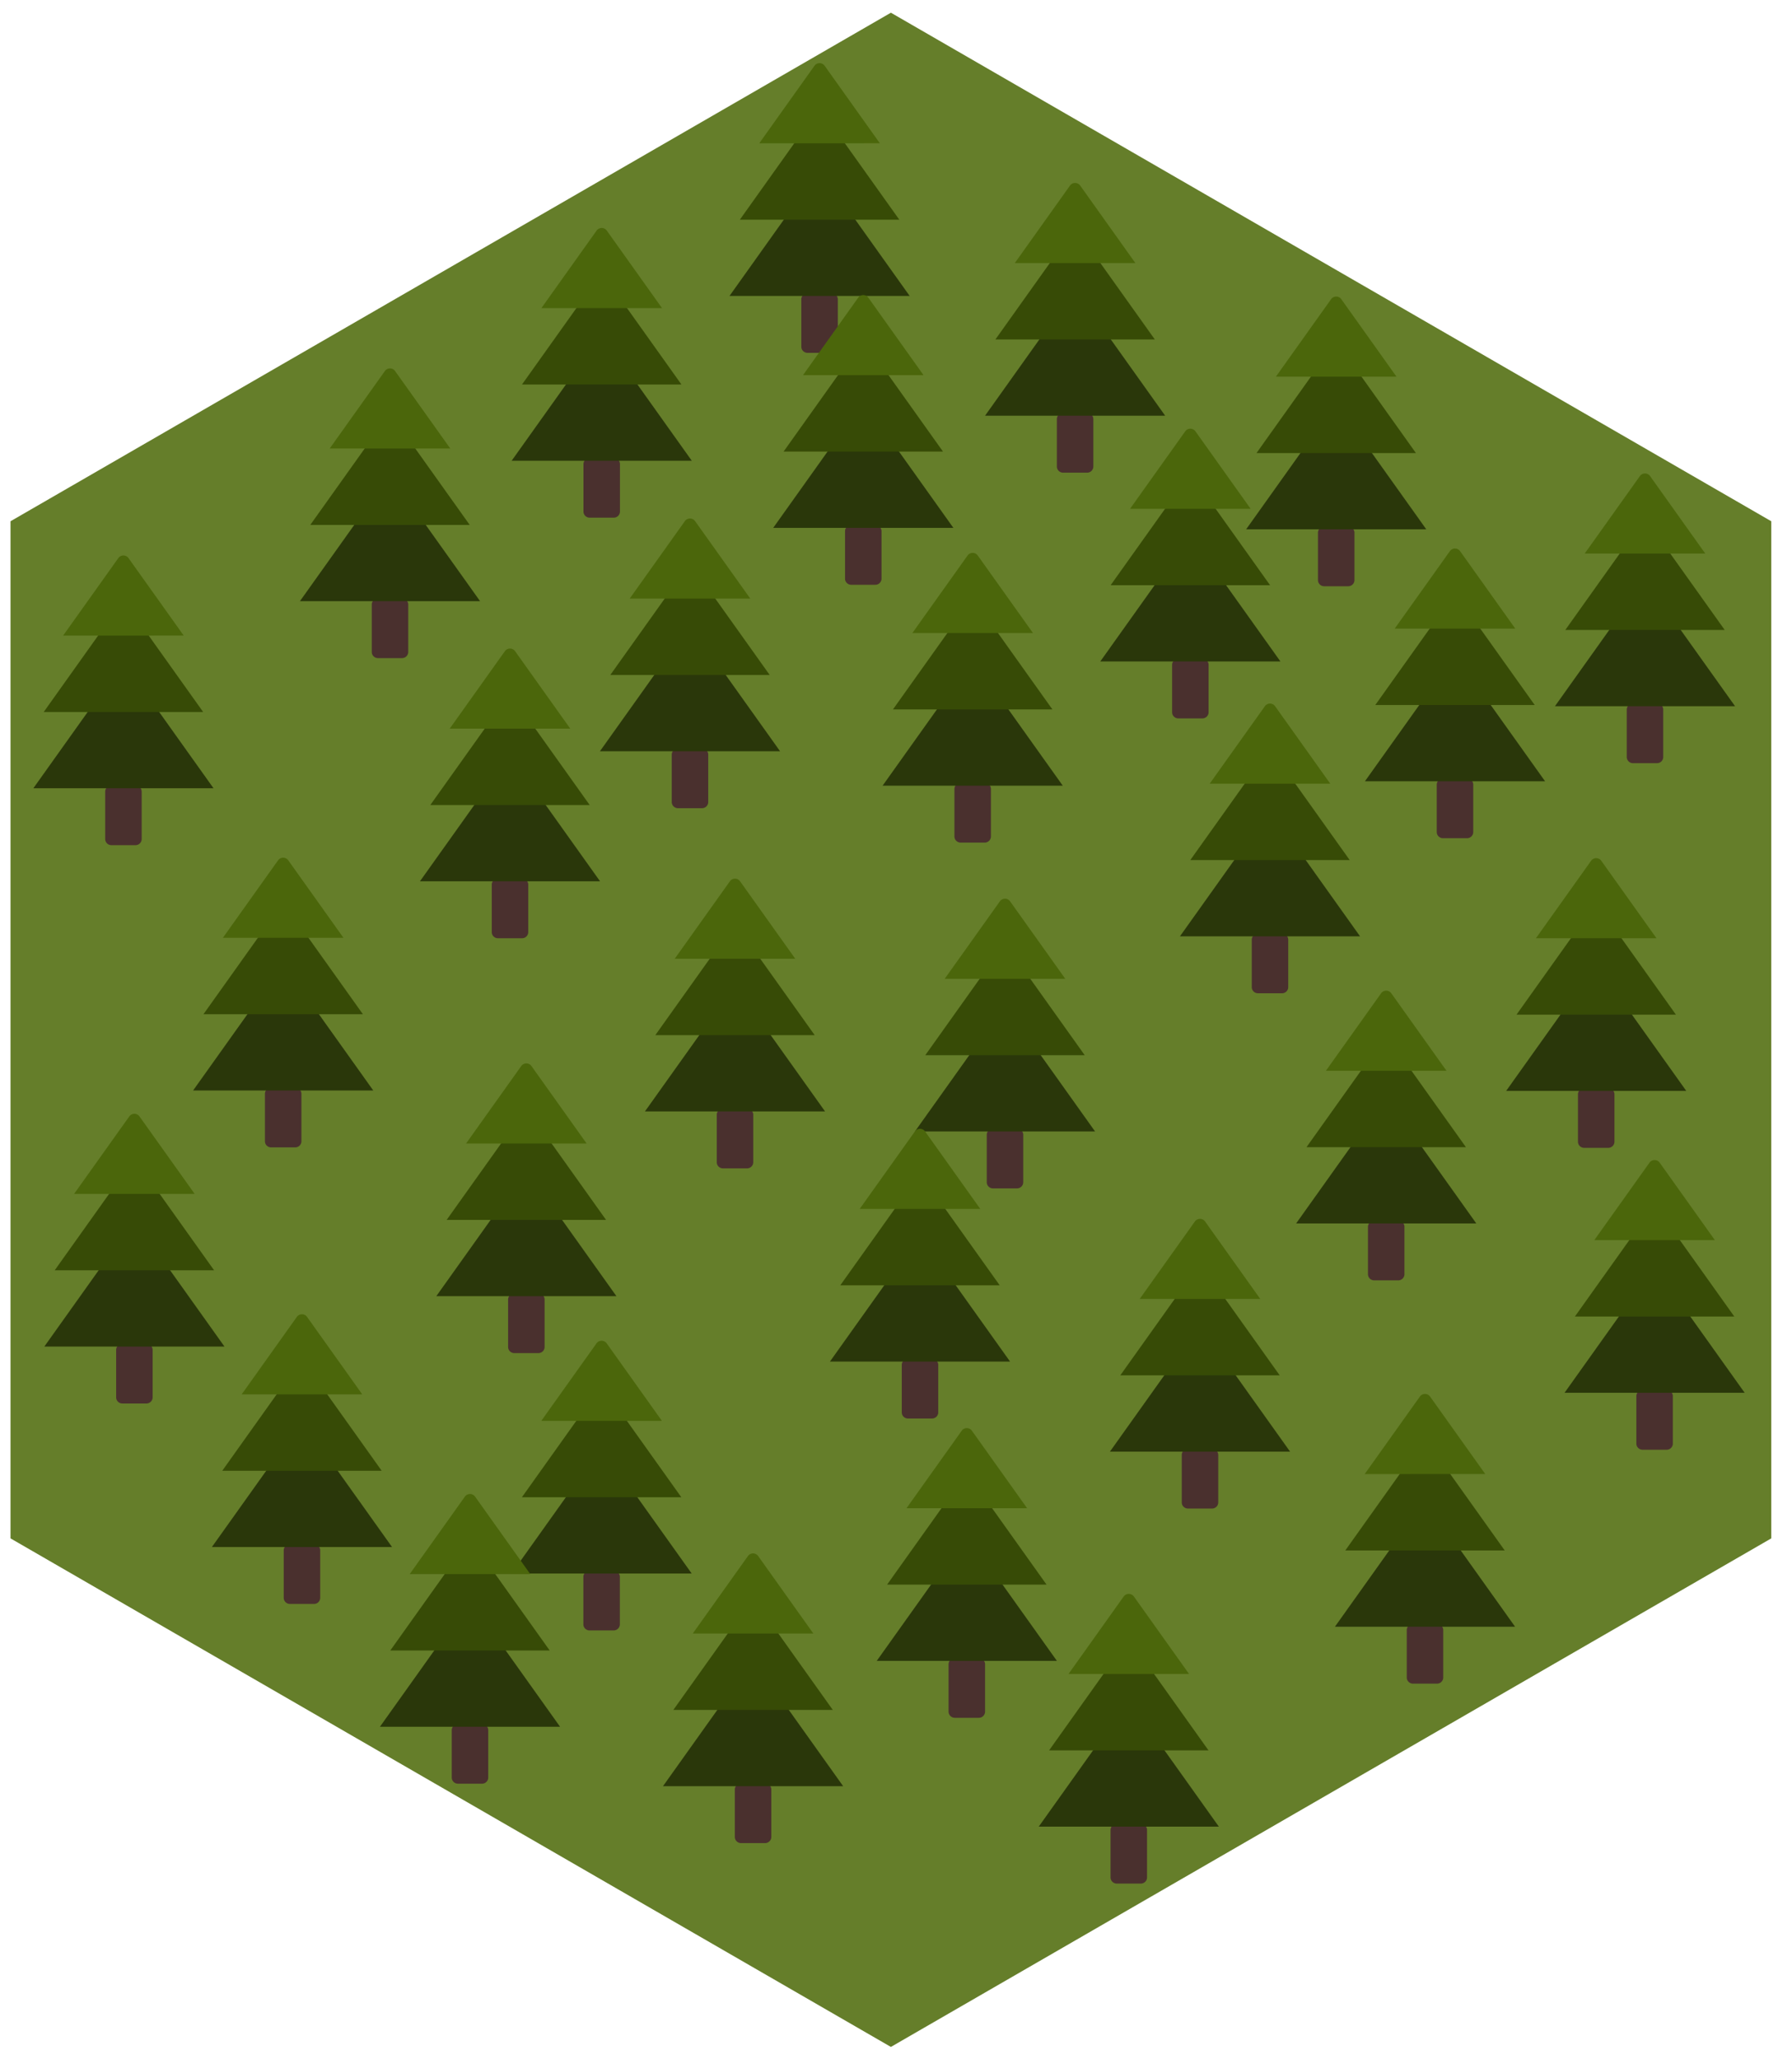 <?xml version="1.0" encoding="UTF-8" standalone="no"?>
<!-- Created with Inkscape (http://www.inkscape.org/) -->

<svg
   xmlns:osb="http://www.openswatchbook.org/uri/2009/osb"
   xmlns:dc="http://purl.org/dc/elements/1.1/"
   xmlns:cc="http://creativecommons.org/ns#"
   xmlns:rdf="http://www.w3.org/1999/02/22-rdf-syntax-ns#"
   xmlns:svg="http://www.w3.org/2000/svg"
   xmlns="http://www.w3.org/2000/svg"
   xmlns:sodipodi="http://sodipodi.sourceforge.net/DTD/sodipodi-0.dtd"
   xmlns:inkscape="http://www.inkscape.org/namespaces/inkscape"
   width="256"
   height="294"
   viewBox="0 0 256 294"
   id="svg2"
   version="1.1"
   inkscape:version="0.91 r13725"
   sodipodi:docname="terrain.svg"
   inkscape:export-filename="/home/mwerezak/Projects/Projects/heavy_gear/game/icons/hex/dense_forest0.png"
   inkscape:export-xdpi="91.699997"
   inkscape:export-ydpi="91.699997">
  <defs
     id="defs4">
    <linearGradient
       id="linearGradient4159"
       osb:paint="solid">
      <stop
         style="stop-color:#000000;stop-opacity:1;"
         offset="0"
         id="stop4161" />
    </linearGradient>
  </defs>
  <sodipodi:namedview
     id="base"
     pagecolor="#536dad"
     bordercolor="#666666"
     borderopacity="1.0"
     inkscape:pageopacity="0"
     inkscape:pageshadow="2"
     inkscape:zoom="0.49497475"
     inkscape:cx="-640.05146"
     inkscape:cy="334.41571"
     inkscape:document-units="px"
     inkscape:current-layer="g4335"
     showgrid="false"
     units="px"
     inkscape:window-width="1680"
     inkscape:window-height="974"
     inkscape:window-x="0"
     inkscape:window-y="24"
     inkscape:window-maximized="1"
     fit-margin-top="0"
     fit-margin-left="0"
     fit-margin-right="0"
     fit-margin-bottom="0" />
  <g
     inkscape:label="BaseHex"
     inkscape:groupmode="layer"
     id="layer1"
     transform="translate(63.39,-831.713)"
     style="display:none">
    <path
       sodipodi:type="star"
       style="fill:none;fill-opacity:1;stroke:#ffffff;stroke-width:3;stroke-linecap:round;stroke-linejoin:miter;stroke-miterlimit:4;stroke-dasharray:none;stroke-dashoffset:0;stroke-opacity:1"
       id="path4157"
       sodipodi:sides="6"
       sodipodi:cx="63.879528"
       sodipodi:cy="978.75433"
       sodipodi:r1="145.22633"
       sodipodi:r2="125.7697"
       sodipodi:arg1="-1.5707963"
       sodipodi:arg2="-1.0471976"
       inkscape:flatsided="true"
       inkscape:rounded="0"
       inkscape:randomized="0"
       d="m 63.88,833.528 125.77,72.613 0,145.226 -125.77,72.613 -125.77,-72.613 4e-6,-145.226 z" />
  </g>
  <g
     inkscape:groupmode="layer"
     id="layer2"
     inkscape:label="Grassland"
     style="display:none"
     transform="translate(63.39,156.649)">
    <path
       d="m 63.88,-154.834 125.77,72.613 0,145.226 -125.77,72.613 -125.77,-72.613 4e-6,-145.226 z"
       inkscape:randomized="0"
       inkscape:rounded="0"
       inkscape:flatsided="true"
       sodipodi:arg2="-1.0471976"
       sodipodi:arg1="-1.5707963"
       sodipodi:r2="125.7697"
       sodipodi:r1="145.22633"
       sodipodi:cy="-9.6078262"
       sodipodi:cx="63.879528"
       sodipodi:sides="6"
       id="path4140"
       style="fill:#657e2a;fill-opacity:1;stroke:none;stroke-width:1.5;stroke-linecap:round;stroke-linejoin:miter;stroke-miterlimit:4;stroke-dasharray:none;stroke-dashoffset:0;stroke-opacity:0.348"
       sodipodi:type="star" />
  </g>
  <g
     inkscape:groupmode="layer"
     id="layer3"
     inkscape:label="Sparse Forest"
     style="display:none"
     transform="translate(63.39,156.649)">
    <path
       sodipodi:type="star"
       style="display:inline;fill:#657e2a;fill-opacity:1;stroke:none;stroke-width:1.5;stroke-linecap:round;stroke-linejoin:miter;stroke-miterlimit:4;stroke-dasharray:none;stroke-dashoffset:0;stroke-opacity:0.348"
       id="path4206"
       sodipodi:sides="6"
       sodipodi:cx="63.879528"
       sodipodi:cy="-9.6078262"
       sodipodi:r1="145.22633"
       sodipodi:r2="125.7697"
       sodipodi:arg1="-1.5707963"
       sodipodi:arg2="-1.0471976"
       inkscape:flatsided="true"
       inkscape:rounded="0"
       inkscape:randomized="0"
       d="m 63.88,-154.834 125.77,72.613 0,145.226 -125.77,72.613 -125.77,-72.613 4e-6,-145.226 z" />
    <g
       id="g4281"
       transform="translate(-56.851,31.408)">
      <path
         class="cls-1"
         d="m 37.764,30.259 -3.398,0 a 0.886,0.879 0 0 1 -0.907,-0.874 l 0,-6.773 a 0.886,0.879 0 0 1 0.891,-0.874 l 3.393,0 a 0.886,0.879 0 0 1 0.928,0.874 l 0,6.773 a 0.886,0.879 0 0 1 -0.907,0.874 z"
         id="path11"
         inkscape:connector-curvature="0"
         style="fill:#4a302e;fill-opacity:1" />
      <path
         class="cls-2"
         d="M 23.197,22.132 35.336,5.101 a 0.891,0.884 0 0 1 1.454,0 L 48.934,22.132"
         id="path13"
         inkscape:connector-curvature="0"
         style="fill:#2a370a;fill-opacity:1" />
      <path
         class="cls-3"
         d="M 24.677,11.243 35.336,-3.715 a 0.891,0.884 0 0 1 1.454,0 l 10.664,14.958"
         id="path15"
         inkscape:connector-curvature="0"
         style="fill:#374b06;fill-opacity:1" />
      <path
         class="cls-4"
         d="M 27.45,0.334 35.336,-10.731 a 0.891,0.884 0 0 1 1.454,0 l 7.886,11.064"
         id="path17"
         inkscape:connector-curvature="0"
         style="fill:#4b660b;fill-opacity:1" />
    </g>
    <g
       transform="translate(17.724,19.409)"
       style="display:inline"
       id="g4281-5">
      <path
         class="cls-1"
         d="m 37.764,30.259 -3.398,0 a 0.886,0.879 0 0 1 -0.907,-0.874 l 0,-6.773 a 0.886,0.879 0 0 1 0.891,-0.874 l 3.393,0 a 0.886,0.879 0 0 1 0.928,0.874 l 0,6.773 a 0.886,0.879 0 0 1 -0.907,0.874 z"
         id="path11-6"
         inkscape:connector-curvature="0"
         style="fill:#4a302e;fill-opacity:1" />
      <path
         class="cls-2"
         d="M 23.197,22.132 35.336,5.101 a 0.891,0.884 0 0 1 1.454,0 L 48.934,22.132"
         id="path13-2"
         inkscape:connector-curvature="0"
         style="fill:#2a370a;fill-opacity:1" />
      <path
         class="cls-3"
         d="M 24.677,11.243 35.336,-3.715 a 0.891,0.884 0 0 1 1.454,0 l 10.664,14.958"
         id="path15-9"
         inkscape:connector-curvature="0"
         style="fill:#374b06;fill-opacity:1" />
      <path
         class="cls-4"
         d="M 27.45,0.334 35.336,-10.731 a 0.891,0.884 0 0 1 1.454,0 l 7.886,11.064"
         id="path17-1"
         inkscape:connector-curvature="0"
         style="fill:#4b660b;fill-opacity:1" />
    </g>
    <g
       transform="translate(-22.572,-26.981)"
       style="display:inline"
       id="g4281-2">
      <path
         class="cls-1"
         d="m 37.764,30.259 -3.398,0 a 0.886,0.879 0 0 1 -0.907,-0.874 l 0,-6.773 a 0.886,0.879 0 0 1 0.891,-0.874 l 3.393,0 a 0.886,0.879 0 0 1 0.928,0.874 l 0,6.773 a 0.886,0.879 0 0 1 -0.907,0.874 z"
         id="path11-7"
         inkscape:connector-curvature="0"
         style="fill:#4a302e;fill-opacity:1" />
      <path
         class="cls-2"
         d="M 23.197,22.132 35.336,5.101 a 0.891,0.884 0 0 1 1.454,0 L 48.934,22.132"
         id="path13-0"
         inkscape:connector-curvature="0"
         style="fill:#2a370a;fill-opacity:1" />
      <path
         class="cls-3"
         d="M 24.677,11.243 35.336,-3.715 a 0.891,0.884 0 0 1 1.454,0 l 10.664,14.958"
         id="path15-93"
         inkscape:connector-curvature="0"
         style="fill:#374b06;fill-opacity:1" />
      <path
         class="cls-4"
         d="M 27.45,0.334 35.336,-10.731 a 0.891,0.884 0 0 1 1.454,0 l 7.886,11.064"
         id="path17-6"
         inkscape:connector-curvature="0"
         style="fill:#4b660b;fill-opacity:1" />
    </g>
    <g
       style="display:inline"
       id="g4281-3"
       transform="translate(34.478,-54.66)">
      <path
         class="cls-1"
         d="m 37.764,30.259 -3.398,0 a 0.886,0.879 0 0 1 -0.907,-0.874 l 0,-6.773 a 0.886,0.879 0 0 1 0.891,-0.874 l 3.393,0 a 0.886,0.879 0 0 1 0.928,0.874 l 0,6.773 a 0.886,0.879 0 0 1 -0.907,0.874 z"
         id="path11-67"
         inkscape:connector-curvature="0"
         style="fill:#4a302e;fill-opacity:1" />
      <path
         class="cls-2"
         d="M 23.197,22.132 35.336,5.101 a 0.891,0.884 0 0 1 1.454,0 L 48.934,22.132"
         id="path13-5"
         inkscape:connector-curvature="0"
         style="fill:#2a370a;fill-opacity:1" />
      <path
         class="cls-3"
         d="M 24.677,11.243 35.336,-3.715 a 0.891,0.884 0 0 1 1.454,0 l 10.664,14.958"
         id="path15-3"
         inkscape:connector-curvature="0"
         style="fill:#374b06;fill-opacity:1" />
      <path
         class="cls-4"
         d="M 27.45,0.334 35.336,-10.731 a 0.891,0.884 0 0 1 1.454,0 l 7.886,11.064"
         id="path17-5"
         inkscape:connector-curvature="0"
         style="fill:#4b660b;fill-opacity:1" />
    </g>
    <g
       transform="translate(113.598,-66.154)"
       style="display:inline"
       id="g4281-5-6">
      <path
         class="cls-1"
         d="m 37.764,30.259 -3.398,0 a 0.886,0.879 0 0 1 -0.907,-0.874 l 0,-6.773 a 0.886,0.879 0 0 1 0.891,-0.874 l 3.393,0 a 0.886,0.879 0 0 1 0.928,0.874 l 0,6.773 a 0.886,0.879 0 0 1 -0.907,0.874 z"
         id="path11-6-2"
         inkscape:connector-curvature="0"
         style="fill:#4a302e;fill-opacity:1" />
      <path
         class="cls-2"
         d="M 23.197,22.132 35.336,5.101 a 0.891,0.884 0 0 1 1.454,0 L 48.934,22.132"
         id="path13-2-9"
         inkscape:connector-curvature="0"
         style="fill:#2a370a;fill-opacity:1" />
      <path
         class="cls-3"
         d="M 24.677,11.243 35.336,-3.715 a 0.891,0.884 0 0 1 1.454,0 l 10.664,14.958"
         id="path15-9-1"
         inkscape:connector-curvature="0"
         style="fill:#374b06;fill-opacity:1" />
      <path
         class="cls-4"
         d="M 27.45,0.334 35.336,-10.731 a 0.891,0.884 0 0 1 1.454,0 l 7.886,11.064"
         id="path17-1-2"
         inkscape:connector-curvature="0"
         style="fill:#4b660b;fill-opacity:1" />
    </g>
    <g
       transform="translate(60.17,-112.544)"
       style="display:inline"
       id="g4281-2-7">
      <path
         class="cls-1"
         d="m 37.764,30.259 -3.398,0 a 0.886,0.879 0 0 1 -0.907,-0.874 l 0,-6.773 a 0.886,0.879 0 0 1 0.891,-0.874 l 3.393,0 a 0.886,0.879 0 0 1 0.928,0.874 l 0,6.773 a 0.886,0.879 0 0 1 -0.907,0.874 z"
         id="path11-7-0"
         inkscape:connector-curvature="0"
         style="fill:#4a302e;fill-opacity:1" />
      <path
         class="cls-2"
         d="M 23.197,22.132 35.336,5.101 a 0.891,0.884 0 0 1 1.454,0 L 48.934,22.132"
         id="path13-0-9"
         inkscape:connector-curvature="0"
         style="fill:#2a370a;fill-opacity:1" />
      <path
         class="cls-3"
         d="M 24.677,11.243 35.336,-3.715 a 0.891,0.884 0 0 1 1.454,0 l 10.664,14.958"
         id="path15-93-3"
         inkscape:connector-curvature="0"
         style="fill:#374b06;fill-opacity:1" />
      <path
         class="cls-4"
         d="M 27.45,0.334 35.336,-10.731 a 0.891,0.884 0 0 1 1.454,0 l 7.886,11.064"
         id="path17-6-6"
         inkscape:connector-curvature="0"
         style="fill:#4b660b;fill-opacity:1" />
    </g>
    <g
       style="display:inline"
       id="g4281-0"
       transform="translate(58.217,63.023)">
      <path
         class="cls-1"
         d="m 37.764,30.259 -3.398,0 a 0.886,0.879 0 0 1 -0.907,-0.874 l 0,-6.773 a 0.886,0.879 0 0 1 0.891,-0.874 l 3.393,0 a 0.886,0.879 0 0 1 0.928,0.874 l 0,6.773 a 0.886,0.879 0 0 1 -0.907,0.874 z"
         id="path11-62"
         inkscape:connector-curvature="0"
         style="fill:#4a302e;fill-opacity:1" />
      <path
         class="cls-2"
         d="M 23.197,22.132 35.336,5.101 a 0.891,0.884 0 0 1 1.454,0 L 48.934,22.132"
         id="path13-6"
         inkscape:connector-curvature="0"
         style="fill:#2a370a;fill-opacity:1" />
      <path
         class="cls-3"
         d="M 24.677,11.243 35.336,-3.715 a 0.891,0.884 0 0 1 1.454,0 l 10.664,14.958"
         id="path15-1"
         inkscape:connector-curvature="0"
         style="fill:#374b06;fill-opacity:1" />
      <path
         class="cls-4"
         d="M 27.45,0.334 35.336,-10.731 a 0.891,0.884 0 0 1 1.454,0 l 7.886,11.064"
         id="path17-8"
         inkscape:connector-curvature="0"
         style="fill:#4b660b;fill-opacity:1" />
    </g>
    <g
       transform="translate(123.7,33.346)"
       style="display:inline"
       id="g4281-5-7">
      <path
         class="cls-1"
         d="m 37.764,30.259 -3.398,0 a 0.886,0.879 0 0 1 -0.907,-0.874 l 0,-6.773 a 0.886,0.879 0 0 1 0.891,-0.874 l 3.393,0 a 0.886,0.879 0 0 1 0.928,0.874 l 0,6.773 a 0.886,0.879 0 0 1 -0.907,0.874 z"
         id="path11-6-9"
         inkscape:connector-curvature="0"
         style="fill:#4a302e;fill-opacity:1" />
      <path
         class="cls-2"
         d="M 23.197,22.132 35.336,5.101 a 0.891,0.884 0 0 1 1.454,0 L 48.934,22.132"
         id="path13-2-2"
         inkscape:connector-curvature="0"
         style="fill:#2a370a;fill-opacity:1" />
      <path
         class="cls-3"
         d="M 24.677,11.243 35.336,-3.715 a 0.891,0.884 0 0 1 1.454,0 l 10.664,14.958"
         id="path15-9-0"
         inkscape:connector-curvature="0"
         style="fill:#374b06;fill-opacity:1" />
      <path
         class="cls-4"
         d="M 27.45,0.334 35.336,-10.731 a 0.891,0.884 0 0 1 1.454,0 l 7.886,11.064"
         id="path17-1-23"
         inkscape:connector-curvature="0"
         style="fill:#4b660b;fill-opacity:1" />
    </g>
    <g
       transform="translate(82.394,-9.508)"
       style="display:inline"
       id="g4281-2-75">
      <path
         class="cls-1"
         d="m 37.764,30.259 -3.398,0 a 0.886,0.879 0 0 1 -0.907,-0.874 l 0,-6.773 a 0.886,0.879 0 0 1 0.891,-0.874 l 3.393,0 a 0.886,0.879 0 0 1 0.928,0.874 l 0,6.773 a 0.886,0.879 0 0 1 -0.907,0.874 z"
         id="path11-7-9"
         inkscape:connector-curvature="0"
         style="fill:#4a302e;fill-opacity:1" />
      <path
         class="cls-2"
         d="M 23.197,22.132 35.336,5.101 a 0.891,0.884 0 0 1 1.454,0 L 48.934,22.132"
         id="path13-0-2"
         inkscape:connector-curvature="0"
         style="fill:#2a370a;fill-opacity:1" />
      <path
         class="cls-3"
         d="M 24.677,11.243 35.336,-3.715 a 0.891,0.884 0 0 1 1.454,0 l 10.664,14.958"
         id="path15-93-2"
         inkscape:connector-curvature="0"
         style="fill:#374b06;fill-opacity:1" />
      <path
         class="cls-4"
         d="M 27.45,0.334 35.336,-10.731 a 0.891,0.884 0 0 1 1.454,0 l 7.886,11.064"
         id="path17-6-8"
         inkscape:connector-curvature="0"
         style="fill:#4b660b;fill-opacity:1" />
    </g>
    <g
       style="display:inline"
       id="g4281-3-0"
       transform="translate(-6.016,-107.088)">
      <path
         class="cls-1"
         d="m 37.764,30.259 -3.398,0 a 0.886,0.879 0 0 1 -0.907,-0.874 l 0,-6.773 a 0.886,0.879 0 0 1 0.891,-0.874 l 3.393,0 a 0.886,0.879 0 0 1 0.928,0.874 l 0,6.773 a 0.886,0.879 0 0 1 -0.907,0.874 z"
         id="path11-67-6"
         inkscape:connector-curvature="0"
         style="fill:#4a302e;fill-opacity:1" />
      <path
         class="cls-2"
         d="M 23.197,22.132 35.336,5.101 a 0.891,0.884 0 0 1 1.454,0 L 48.934,22.132"
         id="path13-5-3"
         inkscape:connector-curvature="0"
         style="fill:#2a370a;fill-opacity:1" />
      <path
         class="cls-3"
         d="M 24.677,11.243 35.336,-3.715 a 0.891,0.884 0 0 1 1.454,0 l 10.664,14.958"
         id="path15-3-2"
         inkscape:connector-curvature="0"
         style="fill:#374b06;fill-opacity:1" />
      <path
         class="cls-4"
         d="M 27.45,0.334 35.336,-10.731 a 0.891,0.884 0 0 1 1.454,0 l 7.886,11.064"
         id="path17-5-0"
         inkscape:connector-curvature="0"
         style="fill:#4b660b;fill-opacity:1" />
    </g>
    <g
       style="display:inline"
       id="g4281-3-6"
       transform="translate(-63.09,-73.248)">
      <path
         class="cls-1"
         d="m 37.764,30.259 -3.398,0 a 0.886,0.879 0 0 1 -0.907,-0.874 l 0,-6.773 a 0.886,0.879 0 0 1 0.891,-0.874 l 3.393,0 a 0.886,0.879 0 0 1 0.928,0.874 l 0,6.773 a 0.886,0.879 0 0 1 -0.907,0.874 z"
         id="path11-67-1"
         inkscape:connector-curvature="0"
         style="fill:#4a302e;fill-opacity:1" />
      <path
         class="cls-2"
         d="M 23.197,22.132 35.336,5.101 a 0.891,0.884 0 0 1 1.454,0 L 48.934,22.132"
         id="path13-5-5"
         inkscape:connector-curvature="0"
         style="fill:#2a370a;fill-opacity:1" />
      <path
         class="cls-3"
         d="M 24.677,11.243 35.336,-3.715 a 0.891,0.884 0 0 1 1.454,0 l 10.664,14.958"
         id="path15-3-5"
         inkscape:connector-curvature="0"
         style="fill:#374b06;fill-opacity:1" />
      <path
         class="cls-4"
         d="M 27.45,0.334 35.336,-10.731 a 0.891,0.884 0 0 1 1.454,0 l 7.886,11.064"
         id="path17-5-4"
         inkscape:connector-curvature="0"
         style="fill:#4b660b;fill-opacity:1" />
    </g>
    <g
       style="display:inline"
       id="g4281-3-7"
       transform="translate(-10.057,72.214)">
      <path
         class="cls-1"
         d="m 37.764,30.259 -3.398,0 a 0.886,0.879 0 0 1 -0.907,-0.874 l 0,-6.773 a 0.886,0.879 0 0 1 0.891,-0.874 l 3.393,0 a 0.886,0.879 0 0 1 0.928,0.874 l 0,6.773 a 0.886,0.879 0 0 1 -0.907,0.874 z"
         id="path11-67-65"
         inkscape:connector-curvature="0"
         style="fill:#4a302e;fill-opacity:1" />
      <path
         class="cls-2"
         d="M 23.197,22.132 35.336,5.101 a 0.891,0.884 0 0 1 1.454,0 L 48.934,22.132"
         id="path13-5-6"
         inkscape:connector-curvature="0"
         style="fill:#2a370a;fill-opacity:1" />
      <path
         class="cls-3"
         d="M 24.677,11.243 35.336,-3.715 a 0.891,0.884 0 0 1 1.454,0 l 10.664,14.958"
         id="path15-3-9"
         inkscape:connector-curvature="0"
         style="fill:#374b06;fill-opacity:1" />
      <path
         class="cls-4"
         d="M 27.45,0.334 35.336,-10.731 a 0.891,0.884 0 0 1 1.454,0 l 7.886,11.064"
         id="path17-5-3"
         inkscape:connector-curvature="0"
         style="fill:#4b660b;fill-opacity:1" />
    </g>
  </g>
  <g
     transform="translate(63.39,156.649)"
     style="display:inline"
     inkscape:label="Dense Forest"
     id="g4335"
     inkscape:groupmode="layer">
    <path
       d="m 63.88,-154.834 125.77,72.613 0,145.226 -125.77,72.613 -125.77,-72.613 4e-6,-145.226 z"
       inkscape:randomized="0"
       inkscape:rounded="0"
       inkscape:flatsided="true"
       sodipodi:arg2="-1.0471976"
       sodipodi:arg1="-1.5707963"
       sodipodi:r2="125.7697"
       sodipodi:r1="145.22633"
       sodipodi:cy="-9.6078262"
       sodipodi:cx="63.879528"
       sodipodi:sides="6"
       id="path4337"
       style="display:inline;fill:#657e2a;fill-opacity:1;stroke:none;stroke-width:1.5;stroke-linecap:round;stroke-linejoin:miter;stroke-miterlimit:4;stroke-dasharray:none;stroke-dashoffset:0;stroke-opacity:0.348"
       sodipodi:type="star" />
    <g
       id="g4389-96"
       style="display:inline"
       transform="translate(45.455,-39.923)" />
    <g
       style="display:inline"
       id="g4281-3-6-3-8"
       transform="translate(17.627,-136.526)">
      <path
         class="cls-1"
         d="m 37.764,30.259 -3.398,0 a 0.886,0.879 0 0 1 -0.907,-0.874 l 0,-6.773 a 0.886,0.879 0 0 1 0.891,-0.874 l 3.393,0 a 0.886,0.879 0 0 1 0.928,0.874 l 0,6.773 a 0.886,0.879 0 0 1 -0.907,0.874 z"
         id="path11-67-1-3-4"
         inkscape:connector-curvature="0"
         style="fill:#4a302e;fill-opacity:1" />
      <path
         class="cls-2"
         d="M 23.197,22.132 35.336,5.101 a 0.891,0.884 0 0 1 1.454,0 L 48.934,22.132"
         id="path13-5-5-3-8"
         inkscape:connector-curvature="0"
         style="fill:#2a370a;fill-opacity:1" />
      <path
         class="cls-3"
         d="M 24.677,11.243 35.336,-3.715 a 0.891,0.884 0 0 1 1.454,0 l 10.664,14.958"
         id="path15-3-5-7-1"
         inkscape:connector-curvature="0"
         style="fill:#374b06;fill-opacity:1" />
      <path
         class="cls-4"
         d="M 27.45,0.334 35.336,-10.731 a 0.891,0.884 0 0 1 1.454,0 l 7.886,11.064"
         id="path17-5-4-9-6"
         inkscape:connector-curvature="0"
         style="fill:#4b660b;fill-opacity:1" />
    </g>
    <g
       style="display:inline"
       id="g4281-3-6-3-6"
       transform="translate(-13.496,-112.993)">
      <path
         class="cls-1"
         d="m 37.764,30.259 -3.398,0 a 0.886,0.879 0 0 1 -0.907,-0.874 l 0,-6.773 a 0.886,0.879 0 0 1 0.891,-0.874 l 3.393,0 a 0.886,0.879 0 0 1 0.928,0.874 l 0,6.773 a 0.886,0.879 0 0 1 -0.907,0.874 z"
         id="path11-67-1-3-8"
         inkscape:connector-curvature="0"
         style="fill:#4a302e;fill-opacity:1" />
      <path
         class="cls-2"
         d="M 23.197,22.132 35.336,5.101 a 0.891,0.884 0 0 1 1.454,0 L 48.934,22.132"
         id="path13-5-5-3-4"
         inkscape:connector-curvature="0"
         style="fill:#2a370a;fill-opacity:1" />
      <path
         class="cls-3"
         d="M 24.677,11.243 35.336,-3.715 a 0.891,0.884 0 0 1 1.454,0 l 10.664,14.958"
         id="path15-3-5-7-8"
         inkscape:connector-curvature="0"
         style="fill:#374b06;fill-opacity:1" />
      <path
         class="cls-4"
         d="M 27.45,0.334 35.336,-10.731 a 0.891,0.884 0 0 1 1.454,0 l 7.886,11.064"
         id="path17-5-4-9-8"
         inkscape:connector-curvature="0"
         style="fill:#4b660b;fill-opacity:1" />
    </g>
    <g
       style="display:inline"
       id="g4281-3-6-3-3"
       transform="translate(23.871,-103.411)">
      <path
         class="cls-1"
         d="m 37.764,30.259 -3.398,0 a 0.886,0.879 0 0 1 -0.907,-0.874 l 0,-6.773 a 0.886,0.879 0 0 1 0.891,-0.874 l 3.393,0 a 0.886,0.879 0 0 1 0.928,0.874 l 0,6.773 a 0.886,0.879 0 0 1 -0.907,0.874 z"
         id="path11-67-1-3-87"
         inkscape:connector-curvature="0"
         style="fill:#4a302e;fill-opacity:1" />
      <path
         class="cls-2"
         d="M 23.197,22.132 35.336,5.101 a 0.891,0.884 0 0 1 1.454,0 L 48.934,22.132"
         id="path13-5-5-3-5"
         inkscape:connector-curvature="0"
         style="fill:#2a370a;fill-opacity:1" />
      <path
         class="cls-3"
         d="M 24.677,11.243 35.336,-3.715 a 0.891,0.884 0 0 1 1.454,0 l 10.664,14.958"
         id="path15-3-5-7-2"
         inkscape:connector-curvature="0"
         style="fill:#374b06;fill-opacity:1" />
      <path
         class="cls-4"
         d="M 27.45,0.334 35.336,-10.731 a 0.891,0.884 0 0 1 1.454,0 l 7.886,11.064"
         id="path17-5-4-9-4"
         inkscape:connector-curvature="0"
         style="fill:#4b660b;fill-opacity:1" />
    </g>
    <g
       style="display:inline"
       id="g4281-3-6-3-5"
       transform="translate(54.131,-119.421)">
      <path
         class="cls-1"
         d="m 37.764,30.259 -3.398,0 a 0.886,0.879 0 0 1 -0.907,-0.874 l 0,-6.773 a 0.886,0.879 0 0 1 0.891,-0.874 l 3.393,0 a 0.886,0.879 0 0 1 0.928,0.874 l 0,6.773 a 0.886,0.879 0 0 1 -0.907,0.874 z"
         id="path11-67-1-3-0"
         inkscape:connector-curvature="0"
         style="fill:#4a302e;fill-opacity:1" />
      <path
         class="cls-2"
         d="M 23.197,22.132 35.336,5.101 a 0.891,0.884 0 0 1 1.454,0 L 48.934,22.132"
         id="path13-5-5-3-57"
         inkscape:connector-curvature="0"
         style="fill:#2a370a;fill-opacity:1" />
      <path
         class="cls-3"
         d="M 24.677,11.243 35.336,-3.715 a 0.891,0.884 0 0 1 1.454,0 l 10.664,14.958"
         id="path15-3-5-7-3"
         inkscape:connector-curvature="0"
         style="fill:#374b06;fill-opacity:1" />
      <path
         class="cls-4"
         d="M 27.45,0.334 35.336,-10.731 a 0.891,0.884 0 0 1 1.454,0 l 7.886,11.064"
         id="path17-5-4-9-2"
         inkscape:connector-curvature="0"
         style="fill:#4b660b;fill-opacity:1" />
    </g>
    <g
       style="display:inline"
       id="g4281-3-6-3-7"
       transform="translate(70.595,-84.334)">
      <path
         class="cls-1"
         d="m 37.764,30.259 -3.398,0 a 0.886,0.879 0 0 1 -0.907,-0.874 l 0,-6.773 a 0.886,0.879 0 0 1 0.891,-0.874 l 3.393,0 a 0.886,0.879 0 0 1 0.928,0.874 l 0,6.773 a 0.886,0.879 0 0 1 -0.907,0.874 z"
         id="path11-67-1-3-2"
         inkscape:connector-curvature="0"
         style="fill:#4a302e;fill-opacity:1" />
      <path
         class="cls-2"
         d="M 23.197,22.132 35.336,5.101 a 0.891,0.884 0 0 1 1.454,0 L 48.934,22.132"
         id="path13-5-5-3-1"
         inkscape:connector-curvature="0"
         style="fill:#2a370a;fill-opacity:1" />
      <path
         class="cls-3"
         d="M 24.677,11.243 35.336,-3.715 a 0.891,0.884 0 0 1 1.454,0 l 10.664,14.958"
         id="path15-3-5-7-34"
         inkscape:connector-curvature="0"
         style="fill:#374b06;fill-opacity:1" />
      <path
         class="cls-4"
         d="M 27.45,0.334 35.336,-10.731 a 0.891,0.884 0 0 1 1.454,0 l 7.886,11.064"
         id="path17-5-4-9-9"
         inkscape:connector-curvature="0"
         style="fill:#4b660b;fill-opacity:1" />
    </g>
    <g
       style="display:inline"
       id="g4281-3-6-3-4"
       transform="translate(91.432,-103.202)">
      <path
         class="cls-1"
         d="m 37.764,30.259 -3.398,0 a 0.886,0.879 0 0 1 -0.907,-0.874 l 0,-6.773 a 0.886,0.879 0 0 1 0.891,-0.874 l 3.393,0 a 0.886,0.879 0 0 1 0.928,0.874 l 0,6.773 a 0.886,0.879 0 0 1 -0.907,0.874 z"
         id="path11-67-1-3-1"
         inkscape:connector-curvature="0"
         style="fill:#4a302e;fill-opacity:1" />
      <path
         class="cls-2"
         d="M 23.197,22.132 35.336,5.101 a 0.891,0.884 0 0 1 1.454,0 L 48.934,22.132"
         id="path13-5-5-3-9"
         inkscape:connector-curvature="0"
         style="fill:#2a370a;fill-opacity:1" />
      <path
         class="cls-3"
         d="M 24.677,11.243 35.336,-3.715 a 0.891,0.884 0 0 1 1.454,0 l 10.664,14.958"
         id="path15-3-5-7-5"
         inkscape:connector-curvature="0"
         style="fill:#374b06;fill-opacity:1" />
      <path
         class="cls-4"
         d="M 27.45,0.334 35.336,-10.731 a 0.891,0.884 0 0 1 1.454,0 l 7.886,11.064"
         id="path17-5-4-9-7"
         inkscape:connector-curvature="0"
         style="fill:#4b660b;fill-opacity:1" />
    </g>
    <g
       style="display:inline"
       id="g4281-3-6-3-41"
       transform="translate(108.402,-67.227)">
      <path
         class="cls-1"
         d="m 37.764,30.259 -3.398,0 a 0.886,0.879 0 0 1 -0.907,-0.874 l 0,-6.773 a 0.886,0.879 0 0 1 0.891,-0.874 l 3.393,0 a 0.886,0.879 0 0 1 0.928,0.874 l 0,6.773 a 0.886,0.879 0 0 1 -0.907,0.874 z"
         id="path11-67-1-3-22"
         inkscape:connector-curvature="0"
         style="fill:#4a302e;fill-opacity:1" />
      <path
         class="cls-2"
         d="M 23.197,22.132 35.336,5.101 a 0.891,0.884 0 0 1 1.454,0 L 48.934,22.132"
         id="path13-5-5-3-16"
         inkscape:connector-curvature="0"
         style="fill:#2a370a;fill-opacity:1" />
      <path
         class="cls-3"
         d="M 24.677,11.243 35.336,-3.715 a 0.891,0.884 0 0 1 1.454,0 l 10.664,14.958"
         id="path15-3-5-7-20"
         inkscape:connector-curvature="0"
         style="fill:#374b06;fill-opacity:1" />
      <path
         class="cls-4"
         d="M 27.45,0.334 35.336,-10.731 a 0.891,0.884 0 0 1 1.454,0 l 7.886,11.064"
         id="path17-5-4-9-22"
         inkscape:connector-curvature="0"
         style="fill:#4b660b;fill-opacity:1" />
    </g>
    <g
       style="display:inline"
       id="g4281-3-6-3-9"
       transform="translate(81.973,-45.085)">
      <path
         class="cls-1"
         d="m 37.764,30.259 -3.398,0 a 0.886,0.879 0 0 1 -0.907,-0.874 l 0,-6.773 a 0.886,0.879 0 0 1 0.891,-0.874 l 3.393,0 a 0.886,0.879 0 0 1 0.928,0.874 l 0,6.773 a 0.886,0.879 0 0 1 -0.907,0.874 z"
         id="path11-67-1-3-7"
         inkscape:connector-curvature="0"
         style="fill:#4a302e;fill-opacity:1" />
      <path
         class="cls-2"
         d="M 23.197,22.132 35.336,5.101 a 0.891,0.884 0 0 1 1.454,0 L 48.934,22.132"
         id="path13-5-5-3-43"
         inkscape:connector-curvature="0"
         style="fill:#2a370a;fill-opacity:1" />
      <path
         class="cls-3"
         d="M 24.677,11.243 35.336,-3.715 a 0.891,0.884 0 0 1 1.454,0 l 10.664,14.958"
         id="path15-3-5-7-56"
         inkscape:connector-curvature="0"
         style="fill:#374b06;fill-opacity:1" />
      <path
         class="cls-4"
         d="M 27.45,0.334 35.336,-10.731 a 0.891,0.884 0 0 1 1.454,0 l 7.886,11.064"
         id="path17-5-4-9-1"
         inkscape:connector-curvature="0"
         style="fill:#4b660b;fill-opacity:1" />
    </g>
    <g
       style="display:inline"
       id="g4281-3-6-3-40"
       transform="translate(39.499,-66.6)">
      <path
         class="cls-1"
         d="m 37.764,30.259 -3.398,0 a 0.886,0.879 0 0 1 -0.907,-0.874 l 0,-6.773 a 0.886,0.879 0 0 1 0.891,-0.874 l 3.393,0 a 0.886,0.879 0 0 1 0.928,0.874 l 0,6.773 a 0.886,0.879 0 0 1 -0.907,0.874 z"
         id="path11-67-1-3-3"
         inkscape:connector-curvature="0"
         style="fill:#4a302e;fill-opacity:1" />
      <path
         class="cls-2"
         d="M 23.197,22.132 35.336,5.101 a 0.891,0.884 0 0 1 1.454,0 L 48.934,22.132"
         id="path13-5-5-3-12"
         inkscape:connector-curvature="0"
         style="fill:#2a370a;fill-opacity:1" />
      <path
         class="cls-3"
         d="M 24.677,11.243 35.336,-3.715 a 0.891,0.884 0 0 1 1.454,0 l 10.664,14.958"
         id="path15-3-5-7-7"
         inkscape:connector-curvature="0"
         style="fill:#374b06;fill-opacity:1" />
      <path
         class="cls-4"
         d="M 27.45,0.334 35.336,-10.731 a 0.891,0.884 0 0 1 1.454,0 l 7.886,11.064"
         id="path17-5-4-9-79"
         inkscape:connector-curvature="0"
         style="fill:#4b660b;fill-opacity:1" />
    </g>
    <g
       style="display:inline"
       id="g4281-3-6-3-81"
       transform="translate(-0.884,-71.513)">
      <path
         class="cls-1"
         d="m 37.764,30.259 -3.398,0 a 0.886,0.879 0 0 1 -0.907,-0.874 l 0,-6.773 a 0.886,0.879 0 0 1 0.891,-0.874 l 3.393,0 a 0.886,0.879 0 0 1 0.928,0.874 l 0,6.773 a 0.886,0.879 0 0 1 -0.907,0.874 z"
         id="path11-67-1-3-07"
         inkscape:connector-curvature="0"
         style="fill:#4a302e;fill-opacity:1" />
      <path
         class="cls-2"
         d="M 23.197,22.132 35.336,5.101 a 0.891,0.884 0 0 1 1.454,0 L 48.934,22.132"
         id="path13-5-5-3-6"
         inkscape:connector-curvature="0"
         style="fill:#2a370a;fill-opacity:1" />
      <path
         class="cls-3"
         d="M 24.677,11.243 35.336,-3.715 a 0.891,0.884 0 0 1 1.454,0 l 10.664,14.958"
         id="path15-3-5-7-0"
         inkscape:connector-curvature="0"
         style="fill:#374b06;fill-opacity:1" />
      <path
         class="cls-4"
         d="M 27.45,0.334 35.336,-10.731 a 0.891,0.884 0 0 1 1.454,0 l 7.886,11.064"
         id="path17-5-4-9-10"
         inkscape:connector-curvature="0"
         style="fill:#4b660b;fill-opacity:1" />
    </g>
    <g
       style="display:inline"
       id="g4281-3-6-3-2"
       transform="translate(-43.741,-92.942)">
      <path
         class="cls-1"
         d="m 37.764,30.259 -3.398,0 a 0.886,0.879 0 0 1 -0.907,-0.874 l 0,-6.773 a 0.886,0.879 0 0 1 0.891,-0.874 l 3.393,0 a 0.886,0.879 0 0 1 0.928,0.874 l 0,6.773 a 0.886,0.879 0 0 1 -0.907,0.874 z"
         id="path11-67-1-3-5"
         inkscape:connector-curvature="0"
         style="fill:#4a302e;fill-opacity:1" />
      <path
         class="cls-2"
         d="M 23.197,22.132 35.336,5.101 a 0.891,0.884 0 0 1 1.454,0 L 48.934,22.132"
         id="path13-5-5-3-19"
         inkscape:connector-curvature="0"
         style="fill:#2a370a;fill-opacity:1" />
      <path
         class="cls-3"
         d="M 24.677,11.243 35.336,-3.715 a 0.891,0.884 0 0 1 1.454,0 l 10.664,14.958"
         id="path15-3-5-7-71"
         inkscape:connector-curvature="0"
         style="fill:#374b06;fill-opacity:1" />
      <path
         class="cls-4"
         d="M 27.45,0.334 35.336,-10.731 a 0.891,0.884 0 0 1 1.454,0 l 7.886,11.064"
         id="path17-5-4-9-3"
         inkscape:connector-curvature="0"
         style="fill:#4b660b;fill-opacity:1" />
    </g>
    <g
       style="display:inline"
       id="g4281-3-6-3-1"
       transform="translate(-26.598,-52.942)">
      <path
         class="cls-1"
         d="m 37.764,30.259 -3.398,0 a 0.886,0.879 0 0 1 -0.907,-0.874 l 0,-6.773 a 0.886,0.879 0 0 1 0.891,-0.874 l 3.393,0 a 0.886,0.879 0 0 1 0.928,0.874 l 0,6.773 a 0.886,0.879 0 0 1 -0.907,0.874 z"
         id="path11-67-1-3-20"
         inkscape:connector-curvature="0"
         style="fill:#4a302e;fill-opacity:1" />
      <path
         class="cls-2"
         d="M 23.197,22.132 35.336,5.101 a 0.891,0.884 0 0 1 1.454,0 L 48.934,22.132"
         id="path13-5-5-3-68"
         inkscape:connector-curvature="0"
         style="fill:#2a370a;fill-opacity:1" />
      <path
         class="cls-3"
         d="M 24.677,11.243 35.336,-3.715 a 0.891,0.884 0 0 1 1.454,0 l 10.664,14.958"
         id="path15-3-5-7-74"
         inkscape:connector-curvature="0"
         style="fill:#374b06;fill-opacity:1" />
      <path
         class="cls-4"
         d="M 27.45,0.334 35.336,-10.731 a 0.891,0.884 0 0 1 1.454,0 l 7.886,11.064"
         id="path17-5-4-9-92"
         inkscape:connector-curvature="0"
         style="fill:#4b660b;fill-opacity:1" />
    </g>
    <g
       style="display:inline"
       id="g4281-3-6-3-44"
       transform="translate(-81.822,-66.232)">
      <path
         class="cls-1"
         d="m 37.764,30.259 -3.398,0 a 0.886,0.879 0 0 1 -0.907,-0.874 l 0,-6.773 a 0.886,0.879 0 0 1 0.891,-0.874 l 3.393,0 a 0.886,0.879 0 0 1 0.928,0.874 l 0,6.773 a 0.886,0.879 0 0 1 -0.907,0.874 z"
         id="path11-67-1-3-59"
         inkscape:connector-curvature="0"
         style="fill:#4a302e;fill-opacity:1" />
      <path
         class="cls-2"
         d="M 23.197,22.132 35.336,5.101 a 0.891,0.884 0 0 1 1.454,0 L 48.934,22.132"
         id="path13-5-5-3-128"
         inkscape:connector-curvature="0"
         style="fill:#2a370a;fill-opacity:1" />
      <path
         class="cls-3"
         d="M 24.677,11.243 35.336,-3.715 a 0.891,0.884 0 0 1 1.454,0 l 10.664,14.958"
         id="path15-3-5-7-9"
         inkscape:connector-curvature="0"
         style="fill:#374b06;fill-opacity:1" />
      <path
         class="cls-4"
         d="M 27.45,0.334 35.336,-10.731 a 0.891,0.884 0 0 1 1.454,0 l 7.886,11.064"
         id="path17-5-4-9-60"
         inkscape:connector-curvature="0"
         style="fill:#4b660b;fill-opacity:1" />
    </g>
    <g
       style="display:inline"
       id="g4281-3-6-3-64"
       transform="translate(-59.001,-23.079)">
      <path
         class="cls-1"
         d="m 37.764,30.259 -3.398,0 a 0.886,0.879 0 0 1 -0.907,-0.874 l 0,-6.773 a 0.886,0.879 0 0 1 0.891,-0.874 l 3.393,0 a 0.886,0.879 0 0 1 0.928,0.874 l 0,6.773 a 0.886,0.879 0 0 1 -0.907,0.874 z"
         id="path11-67-1-3-09"
         inkscape:connector-curvature="0"
         style="fill:#4a302e;fill-opacity:1" />
      <path
         class="cls-2"
         d="M 23.197,22.132 35.336,5.101 a 0.891,0.884 0 0 1 1.454,0 L 48.934,22.132"
         id="path13-5-5-3-45"
         inkscape:connector-curvature="0"
         style="fill:#2a370a;fill-opacity:1" />
      <path
         class="cls-3"
         d="M 24.677,11.243 35.336,-3.715 a 0.891,0.884 0 0 1 1.454,0 l 10.664,14.958"
         id="path15-3-5-7-4"
         inkscape:connector-curvature="0"
         style="fill:#374b06;fill-opacity:1" />
      <path
         class="cls-4"
         d="M 27.45,0.334 35.336,-10.731 a 0.891,0.884 0 0 1 1.454,0 l 7.886,11.064"
         id="path17-5-4-9-66"
         inkscape:connector-curvature="0"
         style="fill:#4b660b;fill-opacity:1" />
    </g>
    <g
       style="display:inline"
       id="g4281-3-6-3-39"
       transform="translate(5.545,-20.085)">
      <path
         class="cls-1"
         d="m 37.764,30.259 -3.398,0 a 0.886,0.879 0 0 1 -0.907,-0.874 l 0,-6.773 a 0.886,0.879 0 0 1 0.891,-0.874 l 3.393,0 a 0.886,0.879 0 0 1 0.928,0.874 l 0,6.773 a 0.886,0.879 0 0 1 -0.907,0.874 z"
         id="path11-67-1-3-9"
         inkscape:connector-curvature="0"
         style="fill:#4a302e;fill-opacity:1" />
      <path
         class="cls-2"
         d="M 23.197,22.132 35.336,5.101 a 0.891,0.884 0 0 1 1.454,0 L 48.934,22.132"
         id="path13-5-5-3-52"
         inkscape:connector-curvature="0"
         style="fill:#2a370a;fill-opacity:1" />
      <path
         class="cls-3"
         d="M 24.677,11.243 35.336,-3.715 a 0.891,0.884 0 0 1 1.454,0 l 10.664,14.958"
         id="path15-3-5-7-13"
         inkscape:connector-curvature="0"
         style="fill:#374b06;fill-opacity:1" />
      <path
         class="cls-4"
         d="M 27.45,0.334 35.336,-10.731 a 0.891,0.884 0 0 1 1.454,0 l 7.886,11.064"
         id="path17-5-4-9-0"
         inkscape:connector-curvature="0"
         style="fill:#4b660b;fill-opacity:1" />
    </g>
    <g
       style="display:inline"
       id="g4281-3-6-3-99"
       transform="translate(44.116,-17.227)">
      <path
         class="cls-1"
         d="m 37.764,30.259 -3.398,0 a 0.886,0.879 0 0 1 -0.907,-0.874 l 0,-6.773 a 0.886,0.879 0 0 1 0.891,-0.874 l 3.393,0 a 0.886,0.879 0 0 1 0.928,0.874 l 0,6.773 a 0.886,0.879 0 0 1 -0.907,0.874 z"
         id="path11-67-1-3-13"
         inkscape:connector-curvature="0"
         style="fill:#4a302e;fill-opacity:1" />
      <path
         class="cls-2"
         d="M 23.197,22.132 35.336,5.101 a 0.891,0.884 0 0 1 1.454,0 L 48.934,22.132"
         id="path13-5-5-3-458"
         inkscape:connector-curvature="0"
         style="fill:#2a370a;fill-opacity:1" />
      <path
         class="cls-3"
         d="M 24.677,11.243 35.336,-3.715 a 0.891,0.884 0 0 1 1.454,0 l 10.664,14.958"
         id="path15-3-5-7-57"
         inkscape:connector-curvature="0"
         style="fill:#374b06;fill-opacity:1" />
      <path
         class="cls-4"
         d="M 27.45,0.334 35.336,-10.731 a 0.891,0.884 0 0 1 1.454,0 l 7.886,11.064"
         id="path17-5-4-9-33"
         inkscape:connector-curvature="0"
         style="fill:#4b660b;fill-opacity:1" />
    </g>
    <g
       style="display:inline"
       id="g4281-3-6-3-89"
       transform="translate(98.575,-4.095)">
      <path
         class="cls-1"
         d="m 37.764,30.259 -3.398,0 a 0.886,0.879 0 0 1 -0.907,-0.874 l 0,-6.773 a 0.886,0.879 0 0 1 0.891,-0.874 l 3.393,0 a 0.886,0.879 0 0 1 0.928,0.874 l 0,6.773 a 0.886,0.879 0 0 1 -0.907,0.874 z"
         id="path11-67-1-3-55"
         inkscape:connector-curvature="0"
         style="fill:#4a302e;fill-opacity:1" />
      <path
         class="cls-2"
         d="M 23.197,22.132 35.336,5.101 a 0.891,0.884 0 0 1 1.454,0 L 48.934,22.132"
         id="path13-5-5-3-3"
         inkscape:connector-curvature="0"
         style="fill:#2a370a;fill-opacity:1" />
      <path
         class="cls-3"
         d="M 24.677,11.243 35.336,-3.715 a 0.891,0.884 0 0 1 1.454,0 l 10.664,14.958"
         id="path15-3-5-7-86"
         inkscape:connector-curvature="0"
         style="fill:#374b06;fill-opacity:1" />
      <path
         class="cls-4"
         d="M 27.45,0.334 35.336,-10.731 a 0.891,0.884 0 0 1 1.454,0 l 7.886,11.064"
         id="path17-5-4-9-03"
         inkscape:connector-curvature="0"
         style="fill:#4b660b;fill-opacity:1" />
    </g>
    <g
       style="display:inline"
       id="g4281-3-6-3-36"
       transform="translate(128.575,-23.014)">
      <path
         class="cls-1"
         d="m 37.764,30.259 -3.398,0 a 0.886,0.879 0 0 1 -0.907,-0.874 l 0,-6.773 a 0.886,0.879 0 0 1 0.891,-0.874 l 3.393,0 a 0.886,0.879 0 0 1 0.928,0.874 l 0,6.773 a 0.886,0.879 0 0 1 -0.907,0.874 z"
         id="path11-67-1-3-18"
         inkscape:connector-curvature="0"
         style="fill:#4a302e;fill-opacity:1" />
      <path
         class="cls-2"
         d="M 23.197,22.132 35.336,5.101 a 0.891,0.884 0 0 1 1.454,0 L 48.934,22.132"
         id="path13-5-5-3-7"
         inkscape:connector-curvature="0"
         style="fill:#2a370a;fill-opacity:1" />
      <path
         class="cls-3"
         d="M 24.677,11.243 35.336,-3.715 a 0.891,0.884 0 0 1 1.454,0 l 10.664,14.958"
         id="path15-3-5-7-05"
         inkscape:connector-curvature="0"
         style="fill:#374b06;fill-opacity:1" />
      <path
         class="cls-4"
         d="M 27.45,0.334 35.336,-10.731 a 0.891,0.884 0 0 1 1.454,0 l 7.886,11.064"
         id="path17-5-4-9-11"
         inkscape:connector-curvature="0"
         style="fill:#4b660b;fill-opacity:1" />
    </g>
    <g
       style="display:inline"
       id="g4281-3-6-3-0"
       transform="translate(135.545,-77.942)">
      <path
         class="cls-1"
         d="m 37.764,30.259 -3.398,0 a 0.886,0.879 0 0 1 -0.907,-0.874 l 0,-6.773 a 0.886,0.879 0 0 1 0.891,-0.874 l 3.393,0 a 0.886,0.879 0 0 1 0.928,0.874 l 0,6.773 a 0.886,0.879 0 0 1 -0.907,0.874 z"
         id="path11-67-1-3-30"
         inkscape:connector-curvature="0"
         style="fill:#4a302e;fill-opacity:1" />
      <path
         class="cls-2"
         d="M 23.197,22.132 35.336,5.101 a 0.891,0.884 0 0 1 1.454,0 L 48.934,22.132"
         id="path13-5-5-3-0"
         inkscape:connector-curvature="0"
         style="fill:#2a370a;fill-opacity:1" />
      <path
         class="cls-3"
         d="M 24.677,11.243 35.336,-3.715 a 0.891,0.884 0 0 1 1.454,0 l 10.664,14.958"
         id="path15-3-5-7-45"
         inkscape:connector-curvature="0"
         style="fill:#374b06;fill-opacity:1" />
      <path
         class="cls-4"
         d="M 27.45,0.334 35.336,-10.731 a 0.891,0.884 0 0 1 1.454,0 l 7.886,11.064"
         id="path17-5-4-9-42"
         inkscape:connector-curvature="0"
         style="fill:#4b660b;fill-opacity:1" />
    </g>
    <g
       style="display:inline"
       id="g4281-3-6-3-49"
       transform="translate(136.916,20.089)">
      <path
         class="cls-1"
         d="m 37.764,30.259 -3.398,0 a 0.886,0.879 0 0 1 -0.907,-0.874 l 0,-6.773 a 0.886,0.879 0 0 1 0.891,-0.874 l 3.393,0 a 0.886,0.879 0 0 1 0.928,0.874 l 0,6.773 a 0.886,0.879 0 0 1 -0.907,0.874 z"
         id="path11-67-1-3-99"
         inkscape:connector-curvature="0"
         style="fill:#4a302e;fill-opacity:1" />
      <path
         class="cls-2"
         d="M 23.197,22.132 35.336,5.101 a 0.891,0.884 0 0 1 1.454,0 L 48.934,22.132"
         id="path13-5-5-3-49"
         inkscape:connector-curvature="0"
         style="fill:#2a370a;fill-opacity:1" />
      <path
         class="cls-3"
         d="M 24.677,11.243 35.336,-3.715 a 0.891,0.884 0 0 1 1.454,0 l 10.664,14.958"
         id="path15-3-5-7-81"
         inkscape:connector-curvature="0"
         style="fill:#374b06;fill-opacity:1" />
      <path
         class="cls-4"
         d="M 27.45,0.334 35.336,-10.731 a 0.891,0.884 0 0 1 1.454,0 l 7.886,11.064"
         id="path17-5-4-9-63"
         inkscape:connector-curvature="0"
         style="fill:#4b660b;fill-opacity:1" />
    </g>
    <g
       style="display:inline"
       id="g4281-3-6-3-93"
       transform="translate(71.973,28.487)">
      <path
         class="cls-1"
         d="m 37.764,30.259 -3.398,0 a 0.886,0.879 0 0 1 -0.907,-0.874 l 0,-6.773 a 0.886,0.879 0 0 1 0.891,-0.874 l 3.393,0 a 0.886,0.879 0 0 1 0.928,0.874 l 0,6.773 a 0.886,0.879 0 0 1 -0.907,0.874 z"
         id="path11-67-1-3-34"
         inkscape:connector-curvature="0"
         style="fill:#4a302e;fill-opacity:1" />
      <path
         class="cls-2"
         d="M 23.197,22.132 35.336,5.101 a 0.891,0.884 0 0 1 1.454,0 L 48.934,22.132"
         id="path13-5-5-3-61"
         inkscape:connector-curvature="0"
         style="fill:#2a370a;fill-opacity:1" />
      <path
         class="cls-3"
         d="M 24.677,11.243 35.336,-3.715 a 0.891,0.884 0 0 1 1.454,0 l 10.664,14.958"
         id="path15-3-5-7-561"
         inkscape:connector-curvature="0"
         style="fill:#374b06;fill-opacity:1" />
      <path
         class="cls-4"
         d="M 27.45,0.334 35.336,-10.731 a 0.891,0.884 0 0 1 1.454,0 l 7.886,11.064"
         id="path17-5-4-9-72"
         inkscape:connector-curvature="0"
         style="fill:#4b660b;fill-opacity:1" />
    </g>
    <g
       style="display:inline"
       id="g4281-3-6-3-29"
       transform="translate(31.973,15.63)">
      <path
         class="cls-1"
         d="m 37.764,30.259 -3.398,0 a 0.886,0.879 0 0 1 -0.907,-0.874 l 0,-6.773 a 0.886,0.879 0 0 1 0.891,-0.874 l 3.393,0 a 0.886,0.879 0 0 1 0.928,0.874 l 0,6.773 a 0.886,0.879 0 0 1 -0.907,0.874 z"
         id="path11-67-1-3-28"
         inkscape:connector-curvature="0"
         style="fill:#4a302e;fill-opacity:1" />
      <path
         class="cls-2"
         d="M 23.197,22.132 35.336,5.101 a 0.891,0.884 0 0 1 1.454,0 L 48.934,22.132"
         id="path13-5-5-3-124"
         inkscape:connector-curvature="0"
         style="fill:#2a370a;fill-opacity:1" />
      <path
         class="cls-3"
         d="M 24.677,11.243 35.336,-3.715 a 0.891,0.884 0 0 1 1.454,0 l 10.664,14.958"
         id="path15-3-5-7-78"
         inkscape:connector-curvature="0"
         style="fill:#374b06;fill-opacity:1" />
      <path
         class="cls-4"
         d="M 27.45,0.334 35.336,-10.731 a 0.891,0.884 0 0 1 1.454,0 l 7.886,11.064"
         id="path17-5-4-9-637"
         inkscape:connector-curvature="0"
         style="fill:#4b660b;fill-opacity:1" />
    </g>
    <g
       style="display:inline"
       id="g4281-3-6-3-72"
       transform="translate(-24.261,6.293)">
      <path
         class="cls-1"
         d="m 37.764,30.259 -3.398,0 a 0.886,0.879 0 0 1 -0.907,-0.874 l 0,-6.773 a 0.886,0.879 0 0 1 0.891,-0.874 l 3.393,0 a 0.886,0.879 0 0 1 0.928,0.874 l 0,6.773 a 0.886,0.879 0 0 1 -0.907,0.874 z"
         id="path11-67-1-3-37"
         inkscape:connector-curvature="0"
         style="fill:#4a302e;fill-opacity:1" />
      <path
         class="cls-2"
         d="M 23.197,22.132 35.336,5.101 a 0.891,0.884 0 0 1 1.454,0 L 48.934,22.132"
         id="path13-5-5-3-2"
         inkscape:connector-curvature="0"
         style="fill:#2a370a;fill-opacity:1" />
      <path
         class="cls-3"
         d="M 24.677,11.243 35.336,-3.715 a 0.891,0.884 0 0 1 1.454,0 l 10.664,14.958"
         id="path15-3-5-7-53"
         inkscape:connector-curvature="0"
         style="fill:#374b06;fill-opacity:1" />
      <path
         class="cls-4"
         d="M 27.45,0.334 35.336,-10.731 a 0.891,0.884 0 0 1 1.454,0 l 7.886,11.064"
         id="path17-5-4-9-76"
         inkscape:connector-curvature="0"
         style="fill:#4b660b;fill-opacity:1" />
    </g>
    <g
       style="display:inline"
       id="g4281-3-6-3-813"
       transform="translate(-80.256,13.487)">
      <path
         class="cls-1"
         d="m 37.764,30.259 -3.398,0 a 0.886,0.879 0 0 1 -0.907,-0.874 l 0,-6.773 a 0.886,0.879 0 0 1 0.891,-0.874 l 3.393,0 a 0.886,0.879 0 0 1 0.928,0.874 l 0,6.773 a 0.886,0.879 0 0 1 -0.907,0.874 z"
         id="path11-67-1-3-6"
         inkscape:connector-curvature="0"
         style="fill:#4a302e;fill-opacity:1" />
      <path
         class="cls-2"
         d="M 23.197,22.132 35.336,5.101 a 0.891,0.884 0 0 1 1.454,0 L 48.934,22.132"
         id="path13-5-5-3-40"
         inkscape:connector-curvature="0"
         style="fill:#2a370a;fill-opacity:1" />
      <path
         class="cls-3"
         d="M 24.677,11.243 35.336,-3.715 a 0.891,0.884 0 0 1 1.454,0 l 10.664,14.958"
         id="path15-3-5-7-35"
         inkscape:connector-curvature="0"
         style="fill:#374b06;fill-opacity:1" />
      <path
         class="cls-4"
         d="M 27.45,0.334 35.336,-10.731 a 0.891,0.884 0 0 1 1.454,0 l 7.886,11.064"
         id="path17-5-4-9-85"
         inkscape:connector-curvature="0"
         style="fill:#4b660b;fill-opacity:1" />
    </g>
    <g
       style="display:inline"
       id="g4281-3-6-3-09"
       transform="translate(-56.317,42.109)">
      <path
         class="cls-1"
         d="m 37.764,30.259 -3.398,0 a 0.886,0.879 0 0 1 -0.907,-0.874 l 0,-6.773 a 0.886,0.879 0 0 1 0.891,-0.874 l 3.393,0 a 0.886,0.879 0 0 1 0.928,0.874 l 0,6.773 a 0.886,0.879 0 0 1 -0.907,0.874 z"
         id="path11-67-1-3-98"
         inkscape:connector-curvature="0"
         style="fill:#4a302e;fill-opacity:1" />
      <path
         class="cls-2"
         d="M 23.197,22.132 35.336,5.101 a 0.891,0.884 0 0 1 1.454,0 L 48.934,22.132"
         id="path13-5-5-3-02"
         inkscape:connector-curvature="0"
         style="fill:#2a370a;fill-opacity:1" />
      <path
         class="cls-3"
         d="M 24.677,11.243 35.336,-3.715 a 0.891,0.884 0 0 1 1.454,0 l 10.664,14.958"
         id="path15-3-5-7-49"
         inkscape:connector-curvature="0"
         style="fill:#374b06;fill-opacity:1" />
      <path
         class="cls-4"
         d="M 27.45,0.334 35.336,-10.731 a 0.891,0.884 0 0 1 1.454,0 l 7.886,11.064"
         id="path17-5-4-9-01"
         inkscape:connector-curvature="0"
         style="fill:#4b660b;fill-opacity:1" />
    </g>
    <g
       style="display:inline"
       id="g4281-3-6-3-20"
       transform="translate(-13.511,45.89)">
      <path
         class="cls-1"
         d="m 37.764,30.259 -3.398,0 a 0.886,0.879 0 0 1 -0.907,-0.874 l 0,-6.773 a 0.886,0.879 0 0 1 0.891,-0.874 l 3.393,0 a 0.886,0.879 0 0 1 0.928,0.874 l 0,6.773 a 0.886,0.879 0 0 1 -0.907,0.874 z"
         id="path11-67-1-3-06"
         inkscape:connector-curvature="0"
         style="fill:#4a302e;fill-opacity:1" />
      <path
         class="cls-2"
         d="M 23.197,22.132 35.336,5.101 a 0.891,0.884 0 0 1 1.454,0 L 48.934,22.132"
         id="path13-5-5-3-39"
         inkscape:connector-curvature="0"
         style="fill:#2a370a;fill-opacity:1" />
      <path
         class="cls-3"
         d="M 24.677,11.243 35.336,-3.715 a 0.891,0.884 0 0 1 1.454,0 l 10.664,14.958"
         id="path15-3-5-7-08"
         inkscape:connector-curvature="0"
         style="fill:#374b06;fill-opacity:1" />
      <path
         class="cls-4"
         d="M 27.45,0.334 35.336,-10.731 a 0.891,0.884 0 0 1 1.454,0 l 7.886,11.064"
         id="path17-5-4-9-38"
         inkscape:connector-curvature="0"
         style="fill:#4b660b;fill-opacity:1" />
    </g>
    <g
       style="display:inline"
       id="g4281-3-6-3-73"
       transform="translate(38.662,58.364)">
      <path
         class="cls-1"
         d="m 37.764,30.259 -3.398,0 a 0.886,0.879 0 0 1 -0.907,-0.874 l 0,-6.773 a 0.886,0.879 0 0 1 0.891,-0.874 l 3.393,0 a 0.886,0.879 0 0 1 0.928,0.874 l 0,6.773 a 0.886,0.879 0 0 1 -0.907,0.874 z"
         id="path11-67-1-3-10"
         inkscape:connector-curvature="0"
         style="fill:#4a302e;fill-opacity:1" />
      <path
         class="cls-2"
         d="M 23.197,22.132 35.336,5.101 a 0.891,0.884 0 0 1 1.454,0 L 48.934,22.132"
         id="path13-5-5-3-05"
         inkscape:connector-curvature="0"
         style="fill:#2a370a;fill-opacity:1" />
      <path
         class="cls-3"
         d="M 24.677,11.243 35.336,-3.715 a 0.891,0.884 0 0 1 1.454,0 l 10.664,14.958"
         id="path15-3-5-7-03"
         inkscape:connector-curvature="0"
         style="fill:#374b06;fill-opacity:1" />
      <path
         class="cls-4"
         d="M 27.45,0.334 35.336,-10.731 a 0.891,0.884 0 0 1 1.454,0 l 7.886,11.064"
         id="path17-5-4-9-18"
         inkscape:connector-curvature="0"
         style="fill:#4b660b;fill-opacity:1" />
    </g>
    <g
       style="display:inline"
       id="g4281-3-6-3-01"
       transform="translate(104.116,53.487)">
      <path
         class="cls-1"
         d="m 37.764,30.259 -3.398,0 a 0.886,0.879 0 0 1 -0.907,-0.874 l 0,-6.773 a 0.886,0.879 0 0 1 0.891,-0.874 l 3.393,0 a 0.886,0.879 0 0 1 0.928,0.874 l 0,6.773 a 0.886,0.879 0 0 1 -0.907,0.874 z"
         id="path11-67-1-3-79"
         inkscape:connector-curvature="0"
         style="fill:#4a302e;fill-opacity:1" />
      <path
         class="cls-2"
         d="M 23.197,22.132 35.336,5.101 a 0.891,0.884 0 0 1 1.454,0 L 48.934,22.132"
         id="path13-5-5-3-10"
         inkscape:connector-curvature="0"
         style="fill:#2a370a;fill-opacity:1" />
      <path
         class="cls-3"
         d="M 24.677,11.243 35.336,-3.715 a 0.891,0.884 0 0 1 1.454,0 l 10.664,14.958"
         id="path15-3-5-7-359"
         inkscape:connector-curvature="0"
         style="fill:#374b06;fill-opacity:1" />
      <path
         class="cls-4"
         d="M 27.45,0.334 35.336,-10.731 a 0.891,0.884 0 0 1 1.454,0 l 7.886,11.064"
         id="path17-5-4-9-48"
         inkscape:connector-curvature="0"
         style="fill:#4b660b;fill-opacity:1" />
    </g>
    <g
       style="display:inline"
       id="g4281-3-6-3-46"
       transform="translate(8.126,76.255)">
      <path
         class="cls-1"
         d="m 37.764,30.259 -3.398,0 a 0.886,0.879 0 0 1 -0.907,-0.874 l 0,-6.773 a 0.886,0.879 0 0 1 0.891,-0.874 l 3.393,0 a 0.886,0.879 0 0 1 0.928,0.874 l 0,6.773 a 0.886,0.879 0 0 1 -0.907,0.874 z"
         id="path11-67-1-3-92"
         inkscape:connector-curvature="0"
         style="fill:#4a302e;fill-opacity:1" />
      <path
         class="cls-2"
         d="M 23.197,22.132 35.336,5.101 a 0.891,0.884 0 0 1 1.454,0 L 48.934,22.132"
         id="path13-5-5-3-90"
         inkscape:connector-curvature="0"
         style="fill:#2a370a;fill-opacity:1" />
      <path
         class="cls-3"
         d="M 24.677,11.243 35.336,-3.715 a 0.891,0.884 0 0 1 1.454,0 l 10.664,14.958"
         id="path15-3-5-7-30"
         inkscape:connector-curvature="0"
         style="fill:#374b06;fill-opacity:1" />
      <path
         class="cls-4"
         d="M 27.45,0.334 35.336,-10.731 a 0.891,0.884 0 0 1 1.454,0 l 7.886,11.064"
         id="path17-5-4-9-337"
         inkscape:connector-curvature="0"
         style="fill:#4b660b;fill-opacity:1" />
    </g>
    <g
       style="display:inline"
       id="g4281-3-6-3-20-2"
       transform="translate(61.801,82.035)">
      <path
         class="cls-1"
         d="m 37.764,30.259 -3.398,0 a 0.886,0.879 0 0 1 -0.907,-0.874 l 0,-6.773 a 0.886,0.879 0 0 1 0.891,-0.874 l 3.393,0 a 0.886,0.879 0 0 1 0.928,0.874 l 0,6.773 a 0.886,0.879 0 0 1 -0.907,0.874 z"
         id="path11-67-1-3-06-7"
         inkscape:connector-curvature="0"
         style="fill:#4a302e;fill-opacity:1" />
      <path
         class="cls-2"
         d="M 23.197,22.132 35.336,5.101 a 0.891,0.884 0 0 1 1.454,0 L 48.934,22.132"
         id="path13-5-5-3-39-2"
         inkscape:connector-curvature="0"
         style="fill:#2a370a;fill-opacity:1" />
      <path
         class="cls-3"
         d="M 24.677,11.243 35.336,-3.715 a 0.891,0.884 0 0 1 1.454,0 l 10.664,14.958"
         id="path15-3-5-7-08-9"
         inkscape:connector-curvature="0"
         style="fill:#374b06;fill-opacity:1" />
      <path
         class="cls-4"
         d="M 27.45,0.334 35.336,-10.731 a 0.891,0.884 0 0 1 1.454,0 l 7.886,11.064"
         id="path17-5-4-9-38-0"
         inkscape:connector-curvature="0"
         style="fill:#4b660b;fill-opacity:1" />
    </g>
    <g
       style="display:inline"
       id="g4281-3-6-3-20-5"
       transform="translate(-32.313,67.773)">
      <path
         class="cls-1"
         d="m 37.764,30.259 -3.398,0 a 0.886,0.879 0 0 1 -0.907,-0.874 l 0,-6.773 a 0.886,0.879 0 0 1 0.891,-0.874 l 3.393,0 a 0.886,0.879 0 0 1 0.928,0.874 l 0,6.773 a 0.886,0.879 0 0 1 -0.907,0.874 z"
         id="path11-67-1-3-06-0"
         inkscape:connector-curvature="0"
         style="fill:#4a302e;fill-opacity:1" />
      <path
         class="cls-2"
         d="M 23.197,22.132 35.336,5.101 a 0.891,0.884 0 0 1 1.454,0 L 48.934,22.132"
         id="path13-5-5-3-39-4"
         inkscape:connector-curvature="0"
         style="fill:#2a370a;fill-opacity:1" />
      <path
         class="cls-3"
         d="M 24.677,11.243 35.336,-3.715 a 0.891,0.884 0 0 1 1.454,0 l 10.664,14.958"
         id="path15-3-5-7-08-1"
         inkscape:connector-curvature="0"
         style="fill:#374b06;fill-opacity:1" />
      <path
         class="cls-4"
         d="M 27.45,0.334 35.336,-10.731 a 0.891,0.884 0 0 1 1.454,0 l 7.886,11.064"
         id="path17-5-4-9-38-7"
         inkscape:connector-curvature="0"
         style="fill:#4b660b;fill-opacity:1" />
    </g>
  </g>
</svg>
